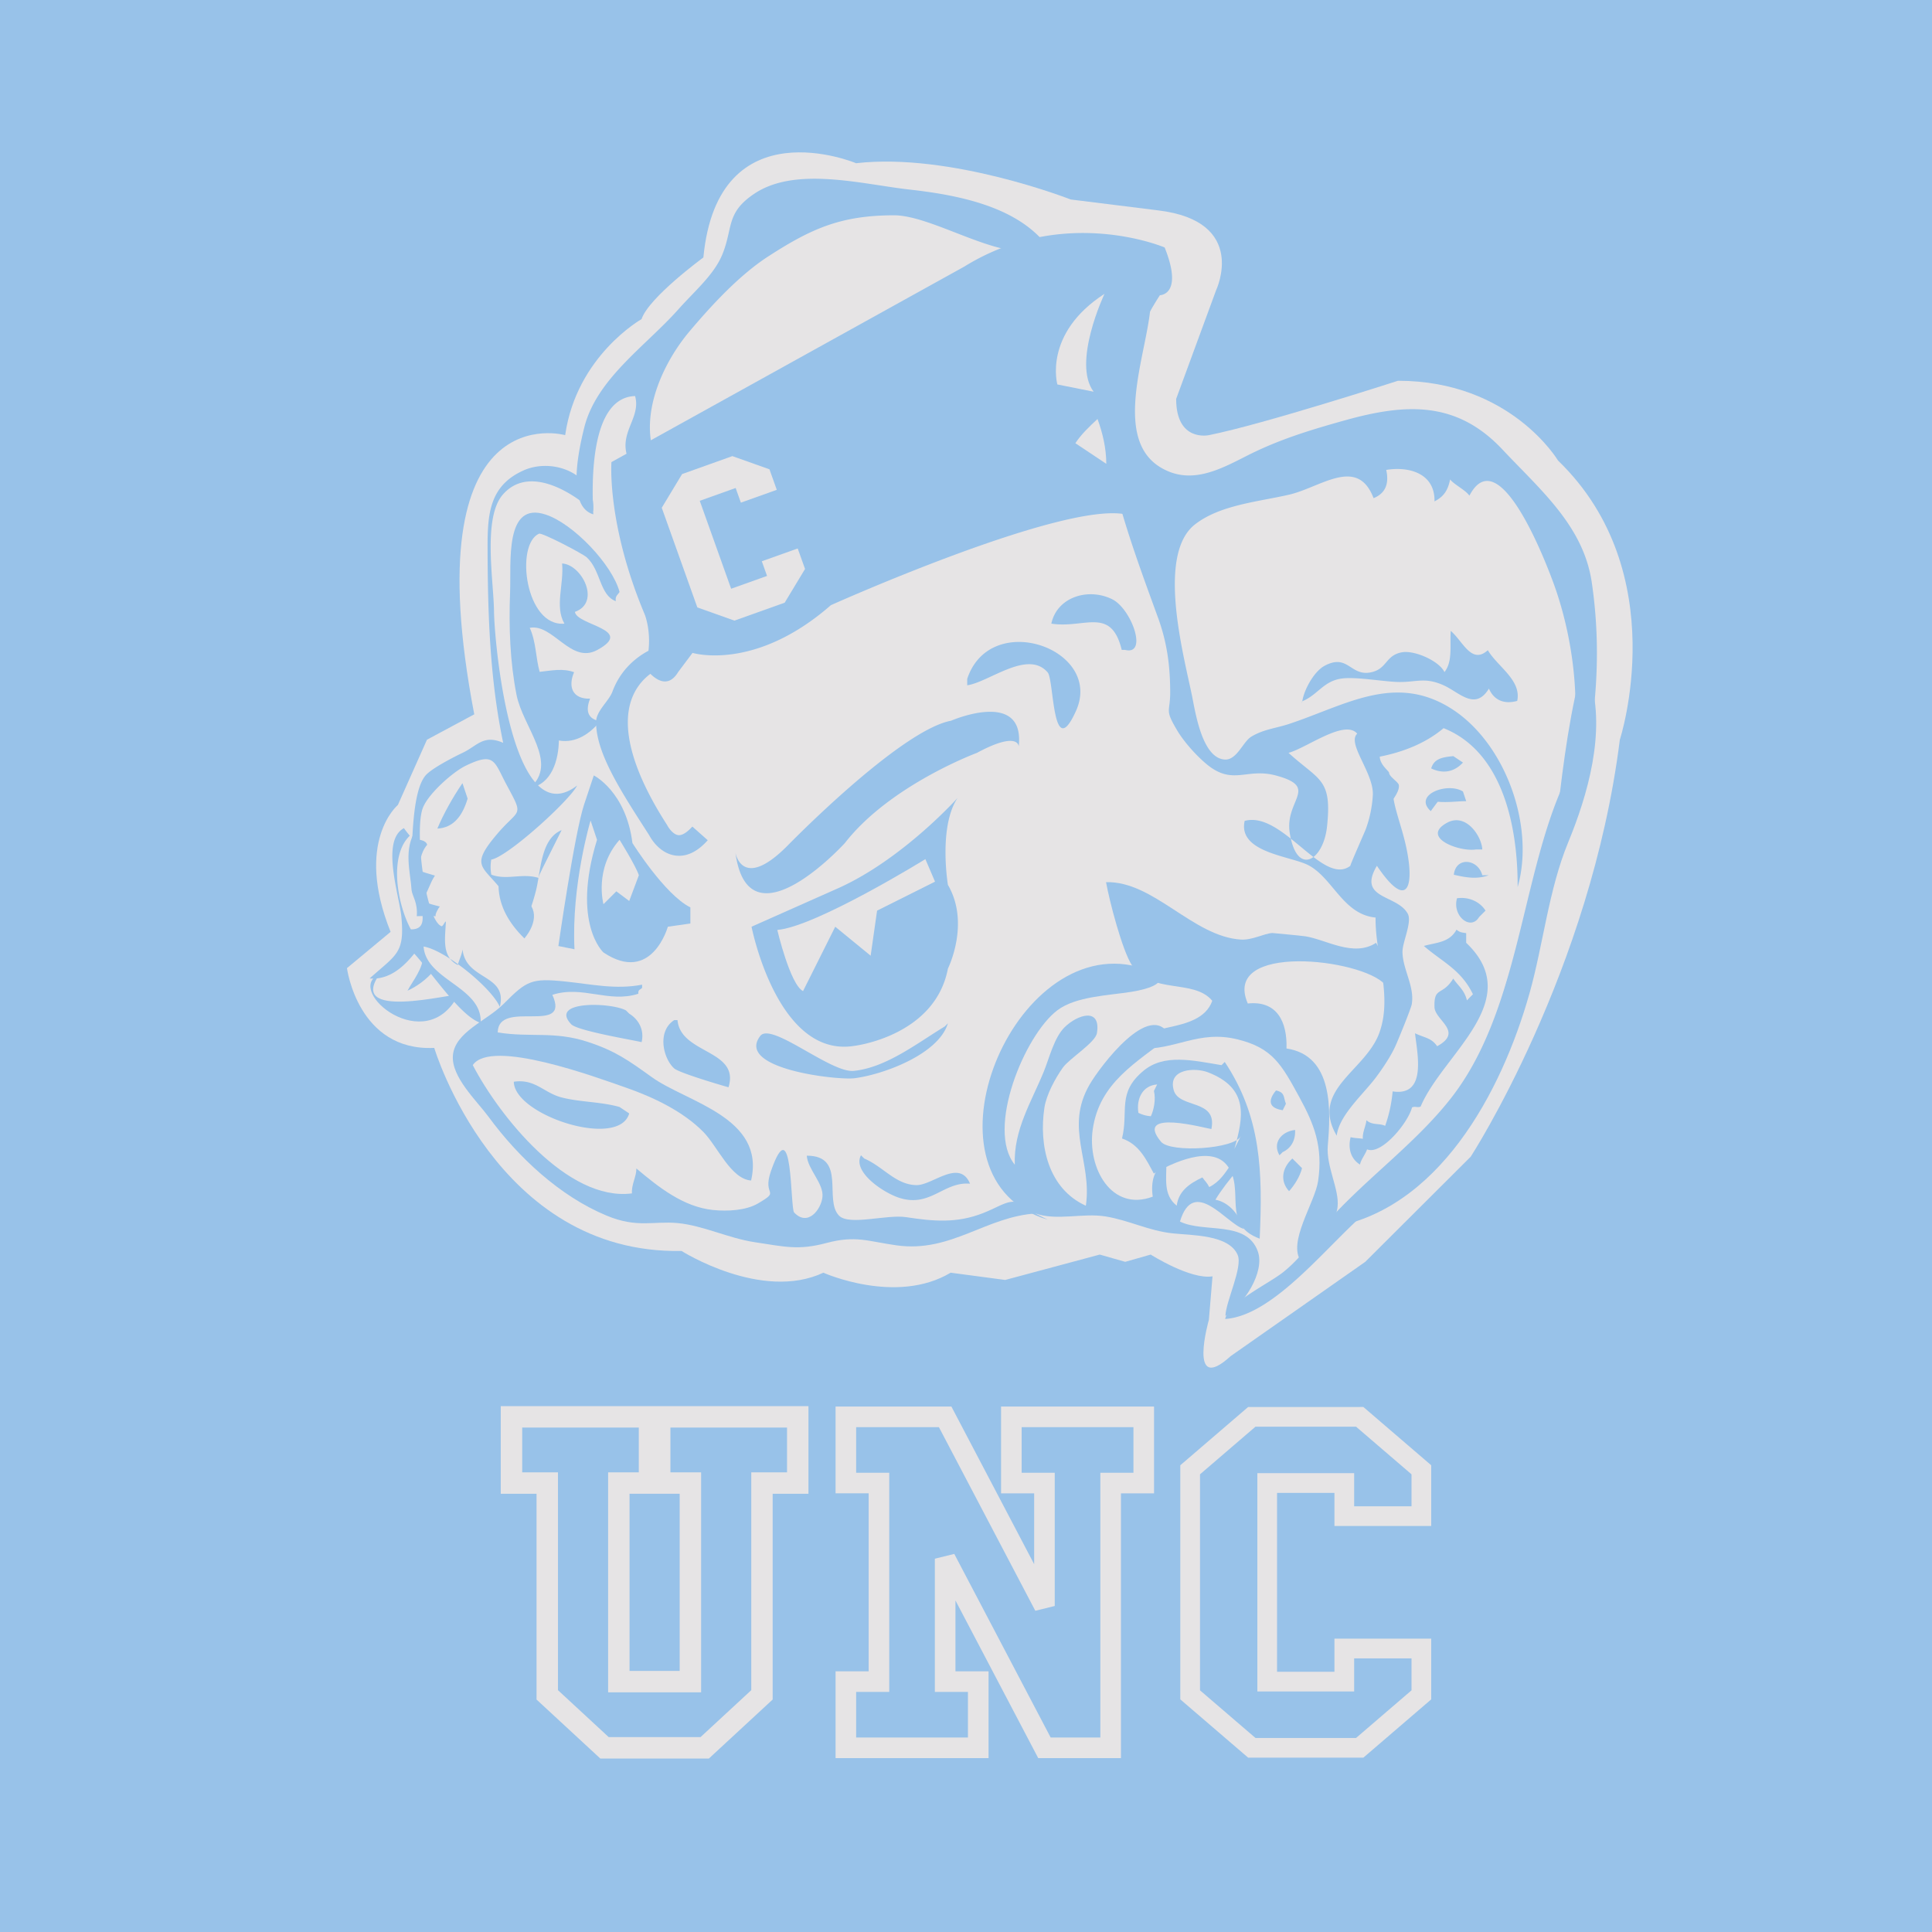 <svg xmlns="http://www.w3.org/2000/svg" width="2500" height="2500" viewBox="0 0 192.756 192.756"><g fill-rule="evenodd" clip-rule="evenodd"><path fill="#98c2e9" d="M0 0h192.756v192.756H0V0z"/><path d="M79.592 140.29H49.96v8.742h3.57v20.531l6.363 5.885h10.833l6.363-5.885v-20.531h3.571v-8.742h-1.068z" fill="#e6e4e5"/><path d="M78.523 142.428v4.467h-3.57v21.734l-5.062 4.683h-9.16l-5.062-4.683v-21.734h-3.57v-4.467h11.633v4.467h-3.06v21.95h9.278v-21.95h-3.061v-4.467h11.634z" fill="#98c2e9"/><path d="M67.812 149.032v17.675h-5.003v-17.675h5.003z" fill="#98c2e9"/><path d="M114.111 140.331H99.875v8.66h3.303v7.068L94.92 140.33H83.365v8.66h3.302v17.757h-3.302v8.659h15.264v-8.659h-3.303v-7.068a315464.9 315464.9 0 0 1 8.258 15.728h8.254v-26.416h3.301v-8.66h-1.028z" fill="#e6e4e5"/><path d="M113.084 142.387v4.549h-3.303v26.417h-4.955l-9.618-18.319-1.938.478v13.293h3.302v4.549H85.419v-4.549h3.302v-21.868h-3.302v-4.549h8.257l9.618 18.319 1.938-.478v-13.293h-3.301v-4.549h11.153z" fill="#98c2e9"/><path d="M135.66 140.376h-11.131l-6.771 5.814v23.357l6.771 5.815h11.494l6.771-5.815v-6.058h-9.656v3.302h-5.725v-17.846h5.725v3.303h9.656v-6.059l-6.771-5.814h-.363v.001z" fill="#e6e4e5"/><path d="M135.295 142.342l5.533 4.752v3.188h-5.723v-3.303h-9.658v21.779h9.658v-3.302h5.723v3.188l-5.533 4.752h-10.037l-5.533-4.752v-21.551l5.533-4.752 10.037.001z" fill="#98c2e9"/><path d="M122.787 135.298l13.426-9.405 10.521-10.491s11.975-18.448 14.877-41.601c0 0 5.443-16.64-6.168-27.854 0 0-4.717-7.958-15.965-7.958 0 0-13.426 4.341-18.867 5.426 0 0-3.266.724-3.266-3.617l3.99-10.853s3.266-6.873-5.805-7.958l-8.709-1.085s-11.973-4.703-21.407-3.618c0 0-13.788-5.788-15.239 9.405 0 0-5.443 3.979-6.168 6.15 0 0-6.49 3.656-7.62 11.575 0 0-15.239-4.341-9.071 27.854L42.599 73.8l-2.903 6.512s-4.354 3.618-.726 12.661l-4.354 3.617s1.088 8.32 8.708 7.959c0 0 6.168 20.619 24.673 20.258 0 0 7.982 5.064 14.151 2.17 0 0 7.256 3.256 12.699 0l5.442.724 9.434-2.532 2.541.724 2.541-.724s3.99 2.532 6.168 2.171l-.363 4.341c.001 0-2.176 7.595 2.177 3.617z" fill="#e6e4e5"/><path d="M116.199 24.691s-9.992-4.282-19.984 1.903l-35.211 19.51s-.476 6.186 3.331 15.226c0 0 .608 1.526.363 3.598-1.076.568-2.747 1.776-3.597 4.078-.349.947-1.631 1.927-1.631 3.033 0 3.138 2.513 6.956 5.308 11.302.167.317 1.028 1.807 2.613 2.017 1.105.146 2.188-.368 3.22-1.528l-1.536-1.365c-.309.347-.902.919-1.409.856-.511-.064-.963-.731-1.082-.96l-.023-.043-.03-.048c-3.37-5.229-4.585-9.558-3.513-12.517a5.426 5.426 0 0 1 1.874-2.525c.671.667 1.827 1.393 2.774-.186l1.428-1.903s6.186 1.903 13.799-4.758c0 0 23.315-10.468 29.5-9.041 0 0-3.807-10.944 3.332-21.887 0-.003 2.377-.003.474-4.762zM73.375 85.073s.643 3.854 5.139-.642c0 0 11.241-11.562 16.379-12.526 0 0 7.387-3.212 6.745 2.569 0 0 0-1.605-4.174.643 0 0-8.673 3.212-13.169 8.993 0-.001-9.635 10.598-10.92.963zM96.5 67.729c2.318-6.985 13.64-2.964 10.847 3.211-2.369 5.24-2.172-3.099-2.818-3.852-1.992-2.316-5.867.979-8.029 1.283v-.642zM112.238 64.838c2.338.6.641-4.117-1.285-5.058-2.398-1.172-5.496-.208-6.061 2.44 3.297.523 5.959-1.754 7.023 2.618h.323zM95.537 79.612s-5.46 6.103-11.883 8.993l-8.672 3.854s2.57 13.168 10.278 11.883c0 0 8.029-.963 9.314-7.707 0 0 2.249-4.497 0-8.352-.001.001-.964-5.78.963-8.671z" fill="#98c2e9"/><path d="M92.325 85.715s-10.92 6.745-14.774 7.066c0 0 1.284 5.46 2.569 6.102l3.212-6.423 3.533 2.891.642-4.497 5.781-2.891-.963-2.248z" fill="#e6e4e5"/><path d="M59.244 77.364s3.212 1.606 3.854 6.745c0 0 3.211 5.139 5.781 6.423v1.606l-2.248.321s-1.606 5.782-6.423 2.57c0 0-3.212-2.891-.643-11.242l-.643-1.926s-1.927 6.423-1.605 12.847l-1.606-.321s1.606-11.241 2.569-14.132l.964-2.891z" fill="#98c2e9"/><path d="M61.813 83.788s1.606 2.569 1.927 3.534l-.963 2.569-1.285-.963-1.284 1.285c0-.001-.964-3.535 1.605-6.425z" fill="#e6e4e5"/><path d="M56.032 82.824c-2.13.872-2.067 4.167-2.576 6.103-1.085 4.125-1.334 2.471-3.519-.265-1.843-2.309-3.027-2.28-.345-5.444 2.226-2.628 2.725-1.621.964-4.891-1.271-2.361-1.172-3.337-4.088-1.932-1.238.596-3.668 2.718-4.263 4.165-.908 2.205.247 11.316 1.862 11.854.183-.069.252-.389.418-.483-.063 1.672-.457 3.501 1.188 4.351.133-.543.396-.974.474-1.564.322 3.132 4.532 2.444 3.72 5.739-.827-1.915-5.442-5.669-7.604-6.02.225 3.366 5.886 4.024 5.691 7.617-1.995-.636-4.866-4.982-6.623-6.912-1.111 1.383-2.546 2.642-4.455 2.48 2.678-2.406 3.508-2.497 3.171-6.127-.199-2.14-2.079-7.63.256-8.872.059.112.504.677.585.755-2.149 2.046-1.203 6.974.105 9.346 2.594.019-.11-3.753 1.18-5.321-.397-.101-.695-.364-1.196-.45.186-2.293.044-7.914 1.488-9.594.598-.696 2.795-1.826 3.691-2.25 1.46-.69 2.062-1.859 4.046-.997-1.325-6.333-1.543-12.733-1.557-19.55-.007-3.367.233-6.136 3.605-7.635 2.95-1.312 7.276.377 6.929 4.069-2.215-1.994-6.463-4.586-9.017-1.645-2.013 2.318-.911 8.604-.875 11.634.038 3.227 1.787 22.386 8.294 17.384-.73 1.481-6.921 7.115-8.568 7.394a4.149 4.149 0 0 0 .008 1.503c1.569.581 3.044-.18 4.706.32.086-.364.238-.579.377-.907l1.928-3.855z" fill="#98c2e9"/><path d="M61.813 59.057c-.712-2.685-4.572-6.804-7.389-7.724-4.096-1.336-3.417 4.781-3.532 7.724-.137 3.543-.004 7.004.644 10.278.642 3.243 4.244 6.79 1.326 9.274 2.212-.366 2.866-2.817 2.897-4.729 1.706.309 3.168-.732 4.104-1.921-1.288-.242-1.44-1.114-.99-2.255-1.738.054-2.232-1.161-1.597-2.64-1.116-.409-2.237-.166-3.436-.033-.397-1.417-.347-2.987-.987-4.392 2.328-.438 4.089 3.645 6.728 2.215 3.833-2.078-2.018-2.443-2.224-3.805 2.633-.943.684-4.728-1.277-4.832.197 2.088-.757 4.291.231 6.003-3.884.347-4.938-7.891-2.535-8.974.297-.135 4.365 1.998 4.762 2.359 1.411 1.283 1.273 3.77 2.899 4.375-.086-.543.244-.666.376-.923zM37.725 97.277c-3.277 1.591 4.76 8.292 7.989 1.982-.39-.214-11.545 2.757-7.668-2.304l-.321.322z" fill="#98c2e9"/><path d="M42.221 95.351c-.028 1.322-1.028 2.489-1.565 3.492.936-.418 1.89-1.13 2.529-1.887l-.964-1.605zM64.062 98.241c-2.648.513-5.044-.049-7.708-.321-3.331-.341-3.801-.085-6.111 2.24-1.68 1.69-4.87 2.817-5.057 5.146-.173 2.145 2.378 4.515 3.54 6.095 3.003 4.088 7.122 7.938 11.805 9.885 3.036 1.26 4.633.52 7.064.74 2.516.228 5.076 1.513 7.709 1.909 3.019.453 4.337.827 7.146.08 2.93-.779 4.104-.175 6.993.233 5.465.771 8.933-2.908 14.011-3.188-2.469-2.008-2.854-1.014-5.402-.017-2.613 1.021-4.952.806-7.653.392-1.915-.293-5.667.871-6.68-.144-1.562-1.565.775-5.996-3.227-5.988.099 1.376 1.71 2.779 1.563 4.126-.135 1.243-1.458 2.988-2.824 1.541-.407-.431-.1-10.519-2.322-4.103-.886 2.559 1.062 1.829-1.292 3.204-1.199.701-3.052.801-4.489.649-2.95-.312-5.404-2.261-7.637-4.142.009.825-.509 1.603-.441 2.487-6.432.838-13.255-7.754-15.881-12.798 1.813-2.694 12.358 1.23 15.287 2.248 2.713.943 5.687 2.356 7.724 4.426 1.409 1.431 2.733 4.688 4.755 4.839 1.471-6.296-6.429-7.814-9.9-10.309-2.341-1.683-3.647-2.627-6.425-3.532-3.33-1.086-5.693-.408-8.951-.932.032-3.382 7.308.341 5.451-3.751 2.983-.976 5.629.849 8.578-.109-.042-.454.2-.381.375-.589v-.317h-.001z" fill="#98c2e9"/><path d="M67.594 101.773c.304 3.409 6.249 2.932 5.09 6.704-.836-.229-4.936-1.447-5.418-1.88-1.097-.98-1.747-3.699.007-4.824h.321zM62.456 100.811c-1.451-.808-7.726-1.011-5.466 1.379.618.653 6.144 1.571 7.024 1.783.286-1.224-.299-2.266-1.236-2.841l-.322-.321zM61.813 110.445c-1.908-.54-3.905-.469-5.789-.956-1.76-.455-2.638-1.881-4.761-1.564.04 3.343 10.494 6.75 11.513 3.163l-.963-.643zM86.223 115.585c1.894.804 3.136 2.621 5.209 2.655 1.597.026 4.283-2.672 5.349-.143-2.64-.224-3.939 2.392-7.032 1.42-1.628-.512-4.734-2.615-3.847-4.254l.321.322zM94.573 102.095c-.923 3.081-6.401 5.1-9.297 5.478-1.738.226-11.941-.94-9.425-4.215 1.1-1.432 7.04 3.722 9.337 3.484 3.251-.337 6.302-2.758 9.064-4.426l.321-.321zM65.346 45.568c-1.57-4.242.781-9.351 3.47-12.535 2.315-2.742 5.037-5.645 7.842-7.458 4.327-2.796 7.258-4.084 12.519-4.096 4.254-.009 11.891 5.495 15.167 2.883-3.076-3.875-9.072-4.942-13.625-5.453-4.692-.526-11.312-2.339-15.433.401-2.866 1.906-2.136 3.377-3.195 6.022-.824 2.058-2.725 3.637-4.417 5.539-3.257 3.661-8.173 6.925-9.385 11.797-.517 2.076-1.823 7.844.907 8.646-.166-3.208-.319-11.653 4.167-11.801.561 1.978-1.269 3.367-.908 5.489.353 2.068 2.704 3.81 4.497 1.848l-1.606-1.282zM114.809 30.151c-.117 4.442-4.027 13.42.945 16.46 2.982 1.822 5.881.269 8.602-1.115 3.207-1.631 6.283-2.569 9.795-3.551 6.066-1.696 11.15-1.997 15.754 2.909 3.779 4.026 8.074 7.613 8.904 13.24 1.668 11.294-.963 21.49-4.416 31.798-1.939 5.786-4.598 11.08-7.064 16.7-2.75 6.259-5.322 9.732-10.76 14.131-3.848 3.113-9.334 10.536-14.332 10.871.314-1.643 4.354-3.517 5.811-4.689 2.246-1.808 3.471-4.085 5.404-6.101 3.678-3.833 8.061-7.085 11.322-11.25 6.59-8.417 6.957-21.21 10.887-30.544 2.629-6.245 1.508-14.981-.723-20.98-.713-1.92-5.387-14.219-8.334-8.577-.414-.584-1.539-1.112-1.926-1.621-.24 1.233-.762 1.779-1.559 2.19.064-2.769-2.5-3.519-4.816-3.138.303 1.341-.062 2.34-1.262 2.816-1.613-4.226-5.268-1.073-8.445-.342-3.086.709-6.857 1.014-9.361 2.954-3.832 2.969-1.201 12.813-.324 17.029.338 1.626.998 6.289 3.275 6.439 1.213.08 1.822-1.775 2.65-2.279 1.215-.741 2.477-.843 3.758-1.268 5.586-1.848 10.496-5.063 16.09-1.605 5.482 3.388 8.484 11.767 6.73 17.878.029-5.861-1.406-13.472-7.387-15.857-1.809 1.522-4.053 2.384-6.367 2.843.016.82.926 1.438.932 1.614.014.392.91.899.967 1.212.102.567-.531 1.335-.521 1.398.186 1.151.723 2.621 1.088 4.07 1.111 4.394.479 7.383-2.752 2.595-1.998 3.358 2.035 2.844 3.08 4.785.451.836-.547 2.852-.529 3.826.033 1.755 1.215 3.403.93 5.182-.072.448-1.336 3.531-1.631 4.183-.459 1.02-1.307 2.29-1.994 3.196-1.285 1.69-3.641 3.745-3.865 5.757-2.701-4.619 2.916-6.453 4.271-10.317 1.303-3.713-.439-7.585-.395-11.45-3.23-.303-4.254-3.917-6.68-5.208-1.76-.937-7.084-1.249-6.381-4.435 3.783-1.026 7.809 6.573 10.549 4.481-.105.081 1.426-3.367 1.525-3.628a11.82 11.82 0 0 0 .715-3.461c.082-2.196-2.613-5.119-1.559-6.092-1.246-1.48-5.08 1.446-6.854 1.911 3.076 2.802 4.35 2.541 3.844 7.338-.367 3.472-3.049 5.028-3.725.627-.504-3.27 2.99-4.515-1.342-5.695-3.027-.825-4.336 1.097-7.057-1.229-.977-.834-2.154-2.144-2.822-3.267-1.299-2.186-.695-1.741-.703-3.853-.008-2.558-.297-4.883-1.215-7.405-1.871-5.141-3.791-10.281-4.92-15.745-.594-2.875-1.174-6.917-.09-9.644.314-.789 1.846-2.46 2.441-3.766.559-1.225 1.363-2.628 1.84-3.605v1.284h.002z" fill="#98c2e9"/><path d="M129.902 70.299c.01-1.154 1.115-3.262 2.248-3.871 2.297-1.234 2.568.983 4.496.674 1.775-.286 1.52-1.708 3.213-2.021 1.277-.235 3.738.873 4.256 1.974.84-1.069.52-2.631.627-4.11 1.211 1.025 2.07 3.395 3.699 1.926.973 1.648 3.371 2.979 2.932 5.058-1.26.351-2.299-.027-2.824-1.227-1.377 2.259-2.951.373-4.516-.329-1.877-.843-2.709-.299-4.494-.331-1.508-.027-4.359-.565-5.781-.329-1.754.291-2.303 1.63-3.855 2.265v.321h-.001zM144.998 75.438c-1.09.109-1.918.243-2.207 1.229 1.182.563 2.295.36 3.17-.586l-.963-.643zM147.246 84.751c-1.615.261-5.551-1.184-2.889-2.656 1.92-1.063 3.486 1.384 3.531 2.656h-.642zM148.211 90.854c-.521-.846-1.611-1.406-2.844-1.235-.504 1.764 1.365 3.277 2.201 1.877l.643-.642zM145.961 78.97c-1.523-.969-5.025.318-3.211 1.958.037-.058.66-.903.699-.938 1.043.094 2.016-.061 2.834-.057l-.322-.963zM148.531 87.321c-1.162.424-2.246.239-3.482-.048.193-1.823 2.406-1.6 2.84.048h.642zM146.283 93.103c-.396-.075-.646-.059-.963-.354-.723 1.325-2.082 1.281-3.26 1.63 1.781 1.558 3.73 2.366 4.895 4.824-.102.089-.525.525-.6.61-.236-1.051-.936-1.508-1.365-2.182-1.082 1.779-1.939.748-1.871 2.857.041 1.307 2.945 2.43.266 3.894-.598-.854-1.209-.814-2.209-1.291.211 1.987 1.227 6.329-2.232 5.797a13.866 13.866 0 0 1-.746 3.436c-.643-.291-1.254-.025-1.879-.562.006.455-.414 1.218-.344 1.855-.389-.066-.799-.049-1.223-.163-.283 1.144.025 2.174.939 2.738.066-.471.562-1.065.701-1.523 1.393.608 4.064-2.588 4.486-4.177.285-.153.572.054.861-.095 2.207-5.242 10.572-10.602 4.543-16.333v-.961h.001z" fill="#98c2e9"/><path d="M137.289 94.065c-2.24 1.47-4.994-.33-7.057-.65-.457-.071-3.311-.328-3.291-.329-.848.055-2.018.729-3.141.656-4.812-.314-8.688-5.85-13.449-5.73.32 1.81 1.6 6.787 2.586 8.301 1.918 2.95 6.152 1.299 8.012 3.535-1.264 3.596-7.969 1.912-7.379 4.769 3.678.211 5.955-1.893 9.908-.916 3.482.859 4.373 2.483 6.182 5.805 1.436 2.637 2.352 4.873 1.848 8.325-.314 2.156-3.104 6.161-1.691 8.023 1.006-1.938 3.395-3.294 3.633-5.451.193-1.734-1.154-4.03-.977-6.103.285-3.343.629-8.989-4.119-9.691.084-2.622-.916-4.805-3.863-4.489-2.641-6.1 11.381-4.49 13.682-1.902.127-.42.646-1.034.725-1.261l-1.609-2.892z" fill="#98c2e9"/><path d="M121.873 106.271c-2.893-.482-5.73-1.152-7.789.562-2.662 2.216-1.461 3.995-2.141 6.754 1.695.569 2.42 2.092 3.17 3.493 1.869-1.064 5.73-2.881 7.33-.788 1.84 2.403-.662 5.854 3.236 7.29.309-6.71.154-12.151-3.484-17.632l-.322.321z" fill="#98c2e9"/><path d="M104.529 121.687c-13.335-3.983-3.932-27.763 8.352-25.372 3.75.73 3.795 2.025-.008 2.641-2.234.36-5.533.443-7.379 1.84-3.285 2.487-7.133 11.872-4.248 15.407-.135-3.472 1.668-6.281 2.893-9.288.545-1.339 1.033-3.397 2.078-4.428 1.27-1.253 3.641-2.03 3.225.581-.15.951-2.748 2.533-3.402 3.451-.768 1.077-1.643 2.709-1.838 3.992-.568 3.756.377 8.083 4.135 9.786.648-4.433-2.156-7.728.379-12.1 1.008-1.738 6.102-8.581 8.002-4.817-3.305 2.635-7.027 4.594-7.697 9.314-.547 3.846 1.881 8.239 5.99 6.697-.225-1.509.148-2.898 1.357-3.443.031 1.625-.346 3.246 1.035 4.342.178-1.424 1.227-2.191 2.561-2.818.25.361.459.512.682.963 1.051-.528 1.58-1.384 2.271-2.409.139.212.379.61.514.756-.789.94-1.555 1.903-2.168 2.915 1.436.267 2.439 1.621 2.811 2.905-1.682-.485-4.975-5.291-6.348-.729 2.389 1.178 6.623-.146 7.76 2.955.766 2.09-1.428 5.39-3.225 6.463.041-1.451 1.744-4.863 1.225-6.079-.871-2.041-4.576-1.951-6.5-2.16-2.4-.262-4.33-1.299-6.674-1.685-2.318-.381-4.893.478-7.064-.321l1.281.641z" fill="#98c2e9"/><path d="M115.449 108.197c-1.445.103-2.092 1.403-1.871 2.835.475.218.768.294 1.244.336.314-.676.502-1.701.307-2.528l.32-.643zM123.158 114.621c.893-3.162 1.486-6.044-2.641-7.637-1.279-.494-4.033-.369-3.412 1.792.535 1.86 4.379.837 3.756 3.869-.514-.056-7.814-2.083-5.025 1.268.949 1.141 7.404.719 7.965-.577l-.643 1.285z" fill="#e6e4e5"/><path d="M128.939 115.585c-1.062.967-1.232 2.272-.33 3.258.523-.57 1.098-1.479 1.293-2.295l-.963-.963zM128.297 110.124c-.266-.638-.059-1.126-.988-1.331-.836 1.001-.732 1.762.668 1.974l.32-.643zM127.977 114.942c.805-.365 1.291-1.14 1.234-2.207-1.406.168-2.273 1.312-1.557 2.528l.323-.321zM41.515 83.788c-.01-.046.965-.04 1.103.489-.758.931-.598 1.708-1.023 2.521.533.175 1.414.464 1.796.563-.499.728-.768 1.832-1.298 2.478.546.314 1.23.455 1.787.604-.104.097-.533.831-.399.966-.492-.044-1.394-.023-1.898-.001.104-1.385-.433-1.96-.519-2.595-.11-1.818-.853-4.096.453-6.052v1.027h-.002zM46.14 78.135c-.96 1.392-1.915 3.118-2.505 4.534 1.604-.082 2.511-1.269 3.02-2.992l-.515-1.542zM49.737 88.413c.049 2.081 1.14 3.801 2.583 5.214 1.31-1.58 1.402-3.385-.528-4.186l-2.055-1.028z" fill="#98c2e9"/><path d="M110.375 46.274c-.006-1.569-.359-3.055-.877-4.471-.789.732-1.645 1.545-2.207 2.416l3.084 2.055zM73.274 61.919l-3.7-1.316-3.551-9.943 2.03-3.362 5.015-1.791 3.701 1.316.731 2.048-3.583 1.278-.521-1.462-3.582 1.279 3.132 8.773 3.582-1.279-.522-1.462 3.581-1.278.732 2.046-2.03 3.363-5.015 1.79zM109.111 39.08l-3.617-.723s-1.447-5.063 4.701-9.041c0 0-3.254 6.872-1.084 9.764z" fill="#e6e4e5"/><path d="M158.68 67.857c1.527 5.237-.277 11.474-2.227 16.196-1.943 4.711-2.49 10.209-3.846 15.022-2.807 9.978-9.172 21.813-20.104 23.44 3.408-3.952 8.215-6.877 11.625-11.011 3.201-3.878 4.623-8.111 5.979-12.815 1.602-5.569 4.531-10.317 5.105-15.8.498-4.754 1.182-10.472 2.312-15.033h1.156v.001z" fill="#98c2e9"/></g></svg>